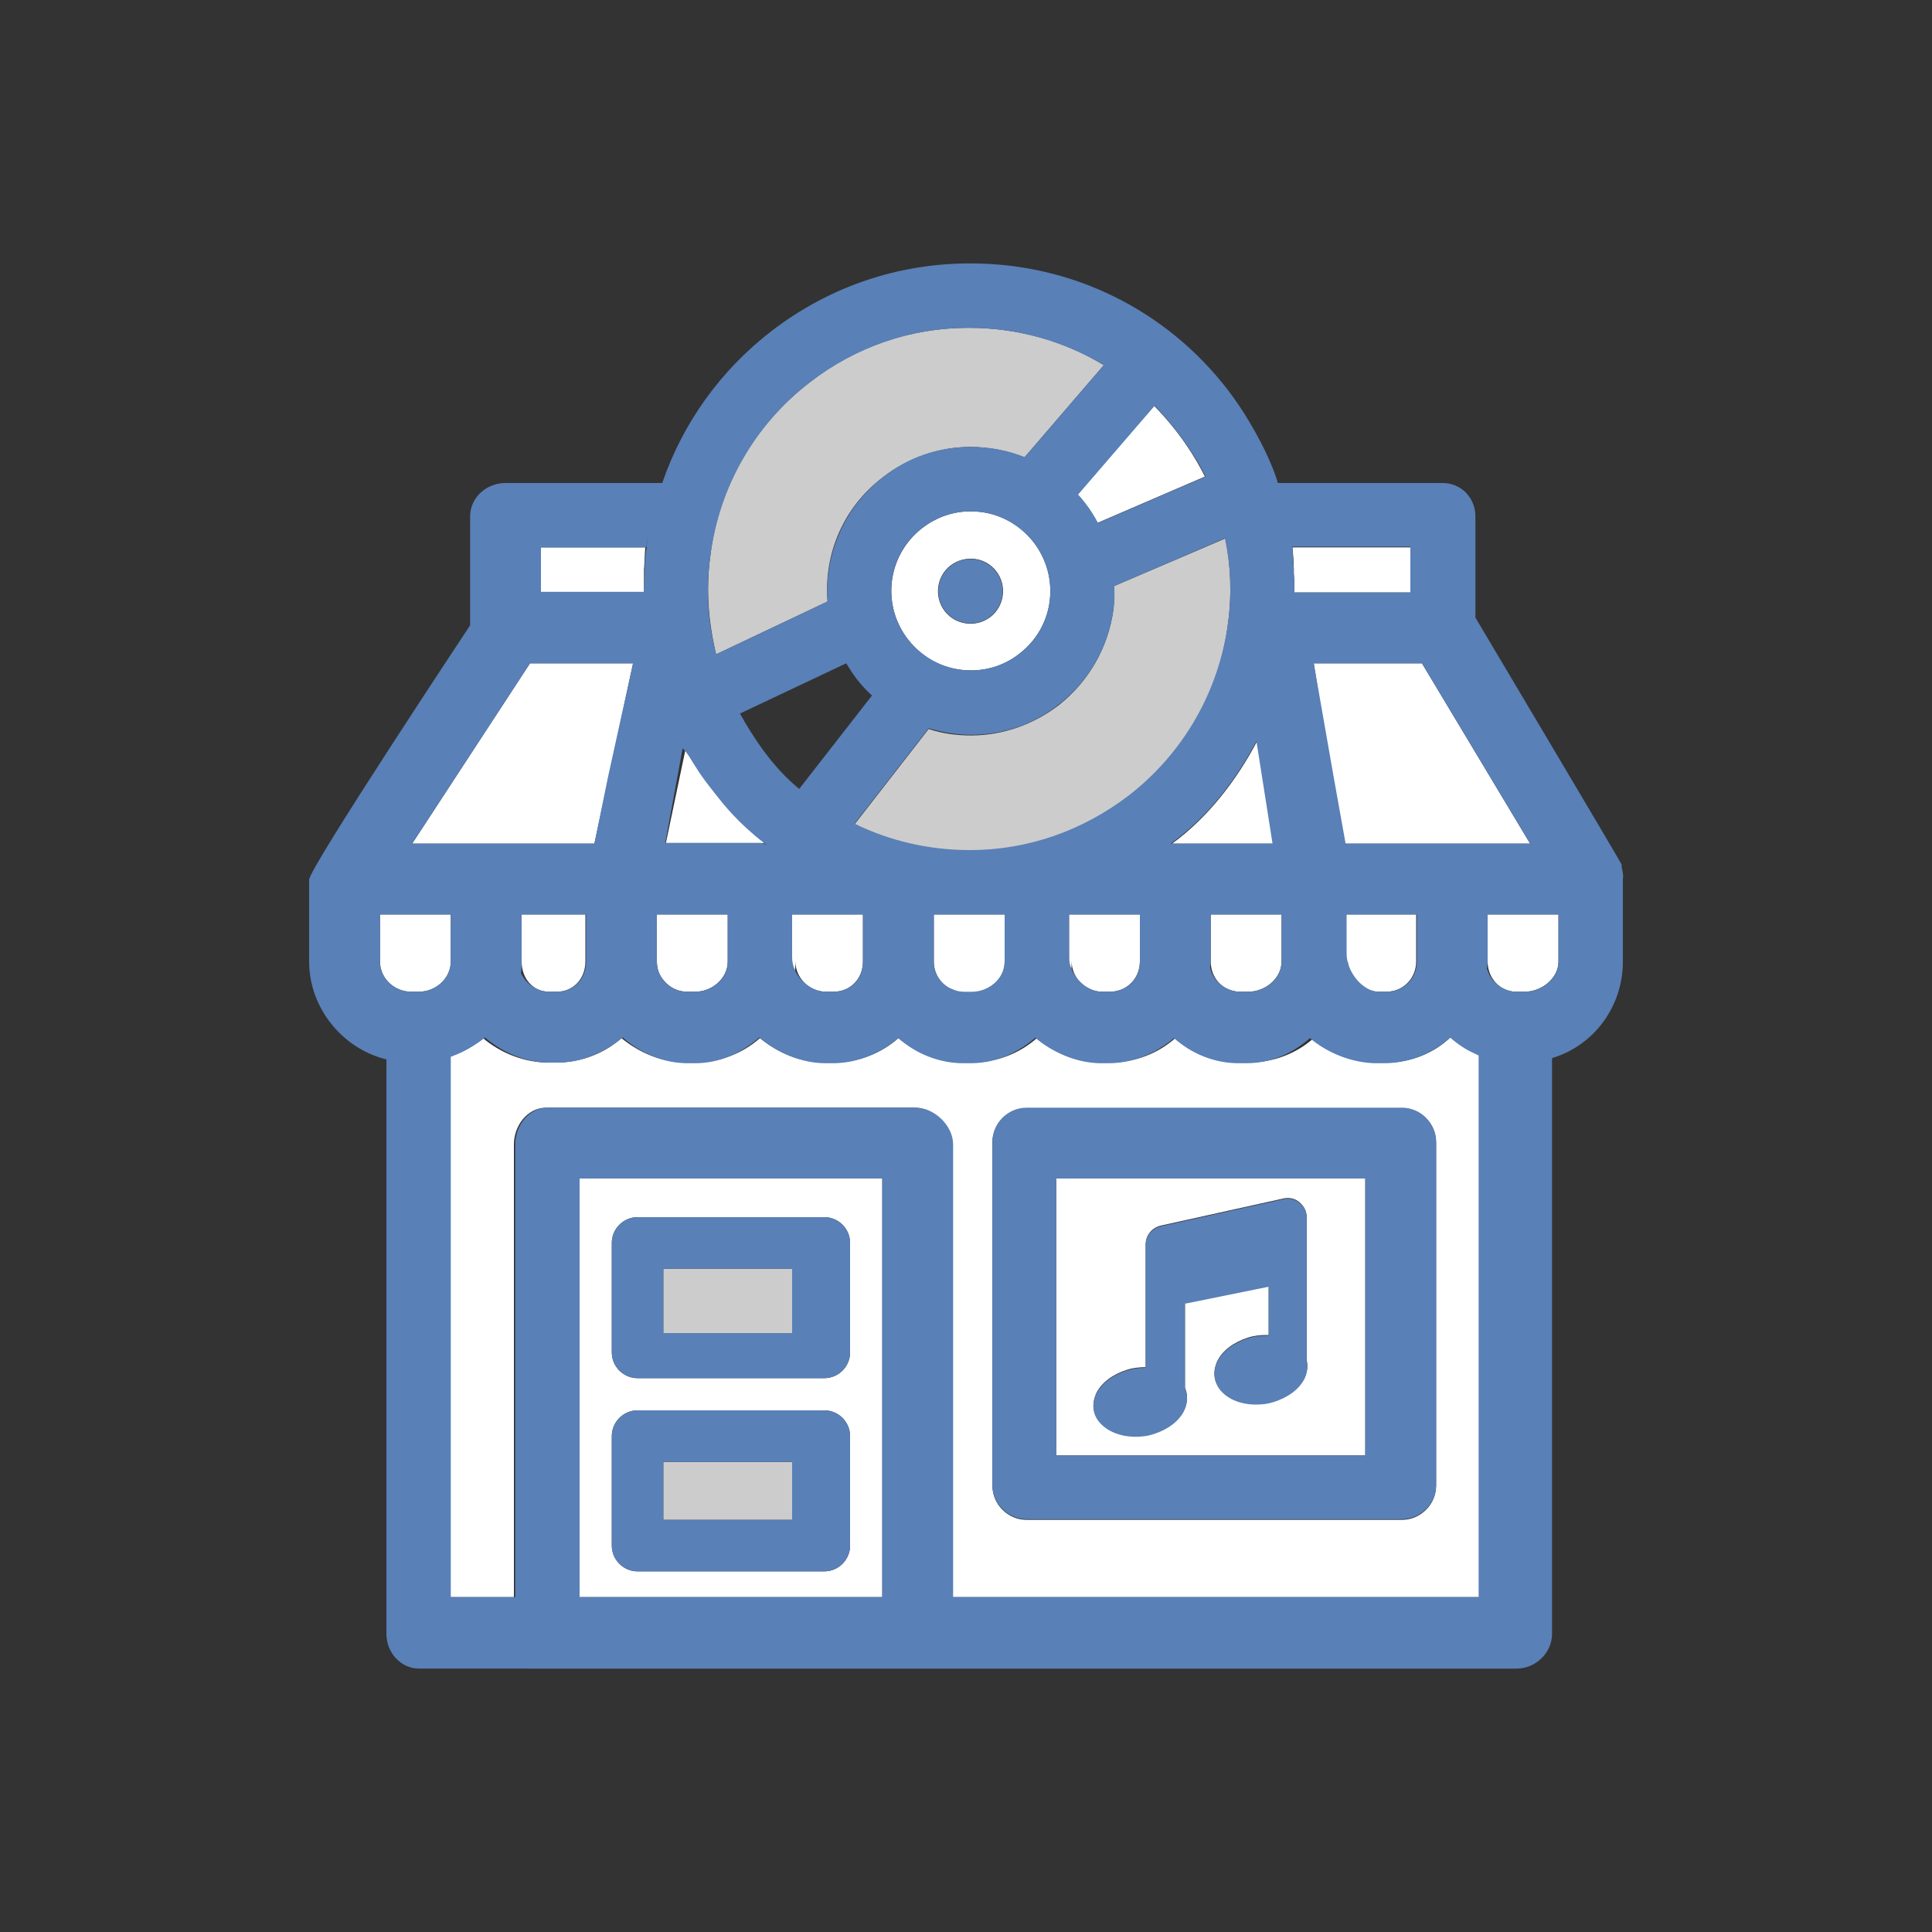 <?xml version="1.0" encoding="utf-8"?>
<!-- Generator: Adobe Illustrator 18.1.1, SVG Export Plug-In . SVG Version: 6.00 Build 0)  -->
<svg version="1.1" id="Layer_1" xmlns="http://www.w3.org/2000/svg" xmlns:xlink="http://www.w3.org/1999/xlink" x="0px" y="0px"
	 viewBox="0 0 300 300" enable-background="new 0 0 300 300" xml:space="preserve">
<rect x="0" y="0" width="300" height="300" fill="#333333" stroke="none"/>
<g>
	<path fill="none" d="M246.9,131c1.6,0,3,0.8,4,1.9l0,0C249.9,131.8,248.5,131,246.9,131z"/>
	<path fill="none" d="M96.7,161.1c-2.7,2.4-6.3,4-10.2,4c3.9,0,7.4-1.5,10.2-3.8c2.7,2.4,6.3,3.8,10.2,3.8
		C102.9,165,99.4,163.4,96.7,161.1C96.7,161.1,96.7,161.1,96.7,161.1z"/>
	<path fill="none" d="M198.4,75.2c1.1,3.4,1.9,6.8,2.3,10.3c0.1,0.9,0.2,1.9,0.2,2.8c-0.1-1-0.1-2.1-0.2-3.4c-0.4-3-1.2-7-2.3-10h0
		C198.3,75,198.3,75.1,198.4,75.2z"/>
	<path fill="none" d="M129.4,165c3.9,0,7.4-1.5,10.2-3.8c2.7,2.4,6.3,3.8,10.2,3.8c-3.9,0-7.4-1.6-10.1-3.9
		C136.9,163.5,133.3,165,129.4,165z"/>
	<path fill="none" d="M102,149.3c0,0,0,0.1,0,0.1c0,0.9,0.3,1.8,0.8,2.5C102.3,151.2,102,150.3,102,149.3z"/>
	<path fill="none" d="M225.4,161.2c1.2,1,2.3,1.8,4,2.4c-1.4-0.6-2.7-1.5-3.8-2.5C225.6,161.1,225.6,161.1,225.4,161.2
		C225.5,161.1,225.5,161.1,225.4,161.2z"/>
	<path fill="none" d="M231,149.3c0,0.4,0,0.8-0.1,1.2c0.5,1.8,1.9,3.1,3.7,3.5C232.5,153.5,231,151.6,231,149.3z"/>
	<path fill="none" d="M145,149.3c0,0.2,0,0.4,0,0.6c0.2,1.7,1.3,3.2,2.9,3.8C146.2,153,145,151.3,145,149.3z"/>
	<path fill="none" d="M201,89.1c0,1,0.1,1.9,0.1,2.9c0,0.4,0,0.8,0,1.2c0,0,0,0,0,0c0-0.4,0-1.1,0-1.1C201,91.1,201,90.1,201,89.1z"
		/>
	<path fill="none" d="M188,149.3c0,0.3,0,0.6-0.1,1c0.4,1.9,1.9,3.3,3.8,3.7C189.5,153.5,188,151.6,188,149.3z"/>
	<path fill="none" d="M209.2,135.8C209.2,135.8,209.2,135.8,209.2,135.8c0,0,0-0.1,0-0.1l-0.7-4.6l-1.7-10.3l1.7,10.5L209.2,135.8z"
		/>
	<path fill="none" d="M150.5,142.1c0.5,0,1.1,0,1.6,0c3.8,0,7.7-0.7,11.1-1.7c-3.6,0.9-7.3,1.5-11.1,1.6
		C151.6,142,151,142,150.5,142.1c-0.4-0.1-0.8-0.1-1.1-0.1c-1.4,0-2.8-0.1-4.3-0.3c1,0.2,2.8,0.3,4.3,0.3
		C149.8,142,150.1,142.1,150.5,142.1z"/>
	<path fill="none" d="M172.3,165c3.9,0,7.4-1.5,10.2-3.8c2.7,2.4,6.3,3.8,10.2,3.8c-3.9,0-7.4-1.6-10.1-3.9
		C179.8,163.5,176.2,165,172.3,165z"/>
	<path fill="none" d="M85.3,154c-2.7,0-4.3-2.1-4.3-4.8c0,0.6,0,1.2-0.1,1.8C81.6,152.8,83.3,154,85.3,154z"/>
	<path fill="none" d="M75.3,161.1c0,0-0.1,0.1-0.1,0.1c2.7,2.3,6.4,3.8,10.2,3.8C81.5,165,78,163.5,75.3,161.1z"/>
	<path fill="#FFFFFF" d="M215.3,165h-1.1c-3.9,0-7.4-1.5-10.2-3.8c-2.7,2.4-6.3,3.8-10.2,3.8h-1.1c-3.9,0-7.4-1.5-10.2-3.8
		c-2.7,2.4-6.3,3.8-10.2,3.8h-1.1c-3.9,0-7.4-1.5-10.2-3.8c-2.7,2.4-6.3,3.8-10.2,3.8h-1.1c-3.9,0-7.4-1.5-10.2-3.8
		c-2.7,2.4-6.3,3.8-10.2,3.8h-1.1c-3.9,0-7.4-1.5-10.2-3.8c-2.7,2.4-6.3,3.8-10.2,3.8h-1.1c-3.9,0-7.4-1.5-10.2-3.8
		c-2.7,2.4-6.3,3.8-10.2,3.8h-1.1c-3.8,0-7.5-1.5-10.2-3.8c-1.3,1.1-3,2.1-4.7,2.7c-0.1,0.1-0.3,0.1-0.5,0.2V248h10v-70.3
		c0-2.9,2.1-5.7,5-5.7h57.2c2.9,0,5.8,2.8,5.8,5.7V248h82v-84.2c-0.2-0.1-0.4-0.2-0.6-0.3c-1.6-0.6-2.8-1.4-4-2.4
		C222.7,163.5,219.1,165,215.3,165z M223,230.7c0,2.9-2.4,5.3-5.3,5.3h-58.3c-2.9,0-5.3-2.4-5.3-5.3v-53.3c0-2.9,2.4-5.3,5.3-5.3
		h58.3c2.9,0,5.3,2.4,5.3,5.3V230.7z"/>
	<path fill="#FFFFFF" d="M197.7,131l-2.5-15.9c-3.2,6.1-7.7,11.9-13.2,15.9h0.6H197.7z"/>
	<polygon fill="#FFFFFF" points="94.5,120.7 98.3,103 82.3,103 64,131 65.1,131 75.2,131 92.3,131 	"/>
	<polygon fill="#FFFFFF" points="204,103 206.8,120.7 208.5,131 225.4,131 235.5,131 237.6,131 220.8,103 	"/>
	<path fill="#FFFFFF" d="M118.8,131c-1.1-1-2.1-1.7-3-2.6c-1.2-1.1-2.4-2.4-3.4-3.7c-1.5-1.9-2.9-3.7-4-5.5c-0.7-1-1.3-2-1.9-3.1
		l-3.1,14.8h14.8H118.8z"/>
	<path fill="none" stroke="#5980B7" stroke-width="0" stroke-linecap="round" stroke-linejoin="round" d="M252.1,135.4
		c-0.1-0.3-0.2-0.6-0.3-0.9"/>
	<path fill="#FFFFFF" d="M234.6,153.9c0.3,0.1,0.6,0.1,1,0.1h1.1c2.7,0,5.3-2.1,5.3-4.7V142h-11v7.3
		C231,151.6,232.5,153.5,234.6,153.9z"/>
	<path fill="#FFFFFF" d="M209.2,150.6c0-0.5,0.1-0.9,0.1-1.4c0,2.7,2.2,4.8,4.8,4.8h1.1c2.7,0,4.7-2.1,4.7-4.7V142h-11v7.3
		C209,149.8,209.1,150.2,209.2,150.6z"/>
	<path fill="#FFFFFF" d="M191.7,153.9c0.3,0.1,0.6,0.1,1,0.1h1.1c2.7,0,5.2-2.1,5.2-4.7V142h-11v7.3
		C188,151.6,189.5,153.5,191.7,153.9z"/>
	<path fill="#FFFFFF" d="M166.3,150.8c0.1-0.5,0.1-1,0.1-1.6c0,2.7,2.2,4.8,4.8,4.8h1.1c2.7,0,4.7-2.1,4.7-4.7V142h-11v7.3
		C166,149.8,166.1,150.3,166.3,150.8z"/>
	<path fill="#FFFFFF" d="M149.4,142H145v7.3c0,2,1.2,3.7,2.9,4.4c0.6,0.2,1.2,0.4,1.9,0.4h1.1c2.7,0,5.1-2.1,5.1-4.7V142
		C156,142,149.8,142,149.4,142z"/>
	<path fill="#FFFFFF" d="M123.4,150.9c0.1-0.6,0.1-1.1,0.1-1.7c0,2.7,2.2,4.8,4.8,4.8h1.1c2.7,0,4.6-2.1,4.6-4.7V142h-11v7.3
		C123,149.9,123.1,150.4,123.4,150.9z"/>
	<path fill="#FFFFFF" d="M106.8,154h1.1c2.7,0,5.1-2.1,5.1-4.7V142h-11v7.3c0,1,0.3,1.9,0.8,2.6C103.7,153.2,105.1,154,106.8,154z"
		/>
	<path fill="#FFFFFF" d="M85.3,154h1.1c2.7,0,4.5-2.1,4.5-4.7V142H81v7.3C81,151.9,82.7,154,85.3,154z"/>
	<path fill="#FFFFFF" d="M63.9,154H65c2.7,0,5-2.1,5-4.7V142H59v7.3C59,151.9,61.2,154,63.9,154z"/>
	<path fill="#FFFFFF" d="M90,248h47v-65H90V248z M132,210c0,2.2-1.8,4-4,4H99c-2.2,0-4-1.8-4-4v-17c0-2.2,1.8-4,4-4h29
		c2.2,0,4,1.8,4,4V210z M132,240c0,2.2-1.8,4-4,4H99c-2.2,0-4-1.8-4-4v-17c0-2.2,1.8-4,4-4h29c2.2,0,4,1.8,4,4V240z"/>
	<path fill="#FFFFFF" d="M100,92L100,92c0-1,0-1.9,0-2.9c0-0.2,0-0.5,0-0.7c0.1-1,0.1-2.4,0.2-3.4H84v7H100L100,92L100,92z"/>
	<path fill="#FFFFFF" d="M201,92h18v-7h-18.3c0.1,1,0.2,2.4,0.2,3.4c0,0.2,0,0.5,0,0.7C201,90.1,201,91,201,92z"/>
	<path fill="#CCCCCC" d="M164.4,109.5c-3.9,3-8.7,4.7-13.6,4.7c-2.3,0-4.5-0.3-6.6-1l-11.5,14.8c5.5,2.7,11.6,4.1,17.9,4.1
		c9,0,17.6-2.9,24.7-8.5c8.6-6.6,14.1-16.2,15.4-26.9c0.6-4.4,0.4-8.8-0.4-13.1L173,91c0,1.2,0,2.4-0.1,3.6
		C172.1,100.5,169.1,105.8,164.4,109.5z"/>
	<path fill="#CCCCCC" d="M137.1,74.1c3.9-3,8.7-4.7,13.6-4.7c2.9,0,5.8,0.6,8.4,1.6l12.3-14.3c-6.2-3.8-13.4-5.8-21-5.8
		c-9,0-17.6,2.9-24.7,8.5c-8.6,6.6-14.1,16.2-15.4,26.9c-0.7,5.2-0.3,10.3,0.9,15.3l17.3-8.2C127.9,86.1,130.9,78.8,137.1,74.1z"/>
	<path fill="#FFFFFF" d="M170.4,81.2l16.7-7.2c-1.4-2.8-3.8-6.8-7.9-11l-11.9,13.8c0.4,0.4,0.7,0.8,1.1,1.3
		C169.2,79.1,169.8,80.1,170.4,81.2z"/>
	<path fill="#FFFFFF" d="M143.2,82c-5.4,4.2-6.4,11.9-2.2,17.3c2.4,3.1,5.9,4.8,9.8,4.8c2.7,0,5.4-0.9,7.5-2.6
		c2.6-2,4.3-4.9,4.7-8.2s-0.5-6.5-2.5-9.1c-2.4-3.1-5.9-4.8-9.8-4.8C148,79.4,145.4,80.3,143.2,82z M154.7,88.7
		c1.7,2.2,1.3,5.4-0.9,7.1c-2.2,1.7-5.4,1.3-7.1-0.9c-1.7-2.2-1.3-5.4,0.9-7.1C149.9,86.1,153,86.5,154.7,88.7z"/>
	<rect x="103" y="197" fill="#CCCCCC" width="20" height="10"/>
	<rect x="103" y="227" fill="#CCCCCC" width="20" height="9"/>
	<path fill="#FFFFFF" d="M164,226h48v-43h-48V226z M170.2,216.4c0.8-1.7,2.6-3,4.8-3.7c0.9-0.3,1.9-0.4,2.8-0.4c0.1,0,0.1,0,0.1,0
		v-19.1c0-1.4,1-2.6,2.4-2.9l19-4.2c0.9-0.2,1.8,0,2.5,0.6c0.7,0.6,1.1,1.4,1.1,2.3v8.6V211c0,0.1,0,0.1,0,0.2
		c0.2,0.9,0.1,1.8-0.3,2.7c-0.8,1.7-2.6,3-4.8,3.7c-0.9,0.3-1.9,0.4-2.8,0.4c-2.9,0-5.3-1.3-6.1-3.2c-0.5-1.1-0.4-2.3,0.1-3.4
		c0.8-1.7,2.6-3,4.8-3.7c0.9-0.3,1.9-0.4,2.8-0.4c0.1,0,0.3,0,0.4,0v-7.6l-12.8,2.6c-0.1,0-0.1,0-0.2,0v13.2
		c0.5,1.1,0.4,2.3-0.1,3.4c-0.8,1.7-2.6,3-4.8,3.7c-0.9,0.3-1.9,0.4-2.8,0.4c-2.9,0-5.3-1.3-6.1-3.2
		C169.6,218.8,169.7,217.6,170.2,216.4z"/>
	<g>
		<path fill="#5980B7" d="M252.1,135.7c0.1,0.3,0.1,0.6,0.1,0.9C252.2,136.3,252.2,136,252.1,135.7z"/>
		<path fill="#5980B7" d="M252,135.7c0-0.1,0-0.2,0-0.2c-0.1-0.3-0.1-0.6-0.2-0.9c0,0,0-0.2,0-0.2c0,0,0-0.1,0-0.1c0,0,0,0,0.1,0.1
			c-0.2-0.5-22.8-38.5-22.8-38.5V80.2c0-2.9-2.2-5.2-5.1-5.2h-25.5c0.2,1,0,0,0,0h0c0,0,0,0,0,0c0-0.1,0,0-0.1,0c0-0.1,0-0.1,0-0.1
			c-0.4-1.4-1.7-4.9-4.4-9.4c-1-1.7-2.1-3.3-3.3-4.9c-9.6-12.5-24.2-19.7-40-19.7c-11.3,0-21.9,3.6-30.9,10.5
			c-7.9,6.1-13.7,14.2-16.9,23.4c0,0.1,0,0.2-0.1,0.2H78.5c-2.9,0-5.5,2.2-5.5,5.2v16.9c0,0-25,37.7-25,39.5v12.7
			c0,7.1,5,13.3,11.6,15.1c0.1,0,0.3,0.1,0.4,0.1v89.2c0,2.9,2.2,5.4,5.1,5.4H85h57.2h93.3c2.9,0,5.5-2.4,5.5-5.4v-89.4
			c6.4-1.9,11-7.9,11-15v-12.7c0,0,0,0,0,0C252,136.3,252.1,136,252,135.7z M237.6,131h-2.1h-10.1H209v0.3l-1.9-10.6L204,103h16.8
			L237.6,131z M220,142v7.3c0,2.7-2.1,4.7-4.7,4.7h-1.1c-2.7,0-5.1-3.2-5.1-5.9V142H220z M219,85v7h-18c0,0,0,0,0,0c0,0,0-0.1,0-0.1
			c0-1,0-1.9-0.1-2.9c0-0.2,0-0.5,0-0.7c-0.1-1-0.1-1.9-0.2-2.9c0-0.2,0-0.5-0.1-0.5H219z M199,142v7.3c0,2.7-2.5,4.7-5.2,4.7h-1.1
			c-0.3,0-0.7,0-1-0.1c-1.9-0.4-3.4-1.8-3.8-3.7c0-0.3,0.1-0.6,0.1-1V142H199z M195.1,115.1l2.5,15.9h-15.2h-0.6
			C187.4,127,191.9,121.2,195.1,115.1z M190.7,96.6c-1.4,10.7-6.9,20.3-15.4,26.9c-7.2,5.5-15.7,8.5-24.7,8.5
			c-6.3,0-12.4-1.4-17.9-4.1l11.5-14.8c2.1,0.6,4.3,1,6.6,1c5,0,9.7-1.6,13.6-4.7c4.7-3.6,7.7-8.9,8.5-14.8c0.2-1.2,0.2-2.4,0.1-3.6
			l17.2-7.4C191.1,87.8,191.3,92.2,190.7,96.6z M177,142v7.3c0,2.7-2,4.7-4.7,4.7h-1.1c-2.7,0-5.2-2.7-5.2-5.4V142H177z M156,142
			v7.3c0,2.7-2.5,4.7-5.1,4.7h-1.1c-0.7,0-1.3-0.1-1.9-0.4c-1.6-0.6-2.7-2.1-2.9-3.8c0-0.2,0-0.4,0-0.6V142H156z M123,142h11v7.3
			c0,2.7-1.9,4.7-4.6,4.7h-1.1c-2.7,0-5.3-2.6-5.3-5.3V142z M114.9,110.8l16.5-7.8c0.5,0.8,1,1.6,1.6,2.4c0.7,0.9,1.5,1.8,2.4,2.6
			l-11.3,14.5C119.8,119,116.8,114.2,114.9,110.8z M143.2,82c2.2-1.7,4.8-2.6,7.5-2.6c3.9,0,7.4,1.8,9.8,4.8c2,2.6,2.9,5.9,2.5,9.1
			s-2.1,6.2-4.7,8.2c-2.2,1.7-4.8,2.6-7.5,2.6c-3.9,0-7.4-1.8-9.8-4.8C136.8,93.9,137.8,86.1,143.2,82z M187.2,74l-16.7,7.2
			c-0.6-1.1-1.2-2.1-2-3.1c-0.3-0.4-0.7-0.9-1.1-1.3L179.3,63C183.3,67.2,185.8,71.2,187.2,74z M110.3,86.3
			c1.4-10.7,6.9-20.3,15.4-26.9c7.2-5.5,15.7-8.5,24.7-8.5c7.6,0,14.8,2.1,21,5.8L159.1,71c-2.6-1.1-5.5-1.6-8.4-1.6
			c-5,0-9.7,1.6-13.6,4.7c-6.1,4.7-9.1,12.1-8.6,19.3l-17.3,8.2C109.9,96.6,109.6,91.5,110.3,86.3z M106,116.2L106,116.2
			c1,1,1.4,2,2.1,3c1.1,1.8,2.6,3.6,4.1,5.5c1.1,1.3,2.2,2.5,3.5,3.7c1,0.9,2,1.8,3.1,2.6c0.1,0.1,0.2,0.1,0.3,0.2
			c-0.3-0.1-0.6-0.3-1-0.3h-14.8L106,116.2z M102,149.3V142h11v7.3c0,2.7-2.4,4.7-5.1,4.7h-1.1c-1.7,0-3.1-0.8-4-2.1
			c-0.5-0.7-0.8-1.6-0.8-2.5C102,149.3,102,149.3,102,149.3z M84,85h16.3c0,0,0,0,0.1-0.2c0.3-2.4,0.3-2.3,0,0.2
			c0,0.2,0,0.4-0.1,0.5c-0.1,1-0.2,1.9-0.2,2.9c0,0.2,0,0.5,0,0.7c0,0.9-0.1,1.9-0.1,2.8c0,0,0,0,0,0s0,0,0,0c0,0.1,0,0.1,0,0.2
			c0-0.1,0-0.2,0-0.2H84V85z M82.3,103h16l-3.9,17.7L92.3,131H75.2H65.1H64L82.3,103z M91,142v7.3c0,2.7-1.9,4.7-4.5,4.7h-1.1
			c-2,0-3.7-1.2-4.5-2.9c0.1-0.6,0.1-1.2,0.1-1.8V142H91z M65,154h-1.1c-2.7,0-4.9-2.1-4.9-4.7V142h11v7.3C70,151.9,67.7,154,65,154
			z M137,248H90v-65h47V248z M230,248h-82v-70.3c0-2.9-2.9-5.7-5.8-5.7H85c-2.9,0-5,2.8-5,5.7V248H70v-83.9c0.2-0.1,0.3-0.1,0.5-0.2
			c1.6-0.6,3.3-1.6,4.7-2.7c0,0,0.1-0.1,0.1-0.1c2.7,2.3,6.2,3.9,10.1,3.9h1.1c3.9,0,7.4-1.6,10.2-3.9c0,0,0,0,0,0
			c2.7,2.4,6.3,4,10.1,4h1.1c3.9,0,7.2-1.6,9.9-3.9c0,0,0-0.1,0.1-0.1c2.7,2.3,6.5,4,10.3,4h1.1c3.9,0,7.5-1.6,10.2-3.9
			c2.7,2.4,6.3,3.9,10.1,3.9h1.1c3.9,0,7.3-1.6,10-3.9c0,0,0,0,0-0.1c2.7,2.3,6.5,4,10.3,4h1.1c3.9,0,7.5-1.6,10.2-3.9
			c2.7,2.4,6.2,3.9,10.1,3.9h1.1c3.8,0,7.2-1.5,9.9-3.9c2.7,2.3,6.6,3.9,10.4,3.9h1.1c3.8,0,7.5-1.5,10.2-3.9c0,0,0.1,0,0.1-0.1
			c0,0,0,0,0,0c1.1,1,2.4,1.9,3.8,2.5c0.2,0.1,0.4,0.2,0.6,0.3V248z M242,149.3c0,2.7-2.6,4.7-5.3,4.7h-1.1c-0.3,0-0.7,0-1-0.1
			c-1.8-0.4-3.2-1.7-3.7-3.5c0-0.4,0.1-0.8,0.1-1.1V142h11V149.3z"/>
		<circle fill="#5980B7" cx="150.7" cy="91.8" r="5"/>
		<path fill="#5980B7" d="M132,193c0-2.2-1.8-4-4-4H99c-2.2,0-4,1.8-4,4v17c0,2.2,1.8,4,4,4h29c2.2,0,4-1.8,4-4V193z M103,197h20v10
			h-20V197z"/>
		<path fill="#5980B7" d="M132,223c0-2.2-1.8-4-4-4H99c-2.2,0-4,1.8-4,4v17c0,2.2,1.8,4,4,4h29c2.2,0,4-1.8,4-4V223z M103,227h20v9
			h-20V227z"/>
		<path fill="#5980B7" d="M223,177.3c0-2.9-2.4-5.3-5.3-5.3h-58.3c-2.9,0-5.3,2.4-5.3,5.3v53.3c0,2.9,2.4,5.3,5.3,5.3h58.3
			c2.9,0,5.3-2.4,5.3-5.3V177.3z M212,226h-48v-43h48V226z"/>
		<path fill="#5980B7" d="M176.3,223.1c1,0,1.9-0.1,2.8-0.4c2.2-0.7,4-2,4.8-3.7c0.5-1.1,0.6-2.3,0.1-3.4v-13.2c0.1,0,0.1,0,0.2,0
			l12.8-2.6v7.6c-0.1,0-0.3,0-0.4,0c-1,0-1.9,0.1-2.8,0.4c-2.2,0.7-4,2-4.8,3.7c-0.5,1.1-0.6,2.3-0.1,3.4c0.9,2,3.3,3.2,6.1,3.2
			c1,0,1.9-0.1,2.8-0.4c2.2-0.7,4-2,4.8-3.7c0.4-0.9,0.5-1.8,0.3-2.7c0-0.1,0-0.1,0-0.2v-13.4v-8.6c0-0.9-0.4-1.8-1.1-2.3
			c-0.7-0.6-1.6-0.8-2.5-0.6l-19,4.2c-1.4,0.3-2.4,1.5-2.4,2.9v19.1c-0.1,0-0.1,0-0.1,0c-1,0-1.9,0.1-2.8,0.4c-2.2,0.7-4,2-4.8,3.7
			c-0.5,1.1-0.6,2.3-0.1,3.4C171,221.8,173.4,223.1,176.3,223.1z"/>
	</g>
</g>
</svg>
